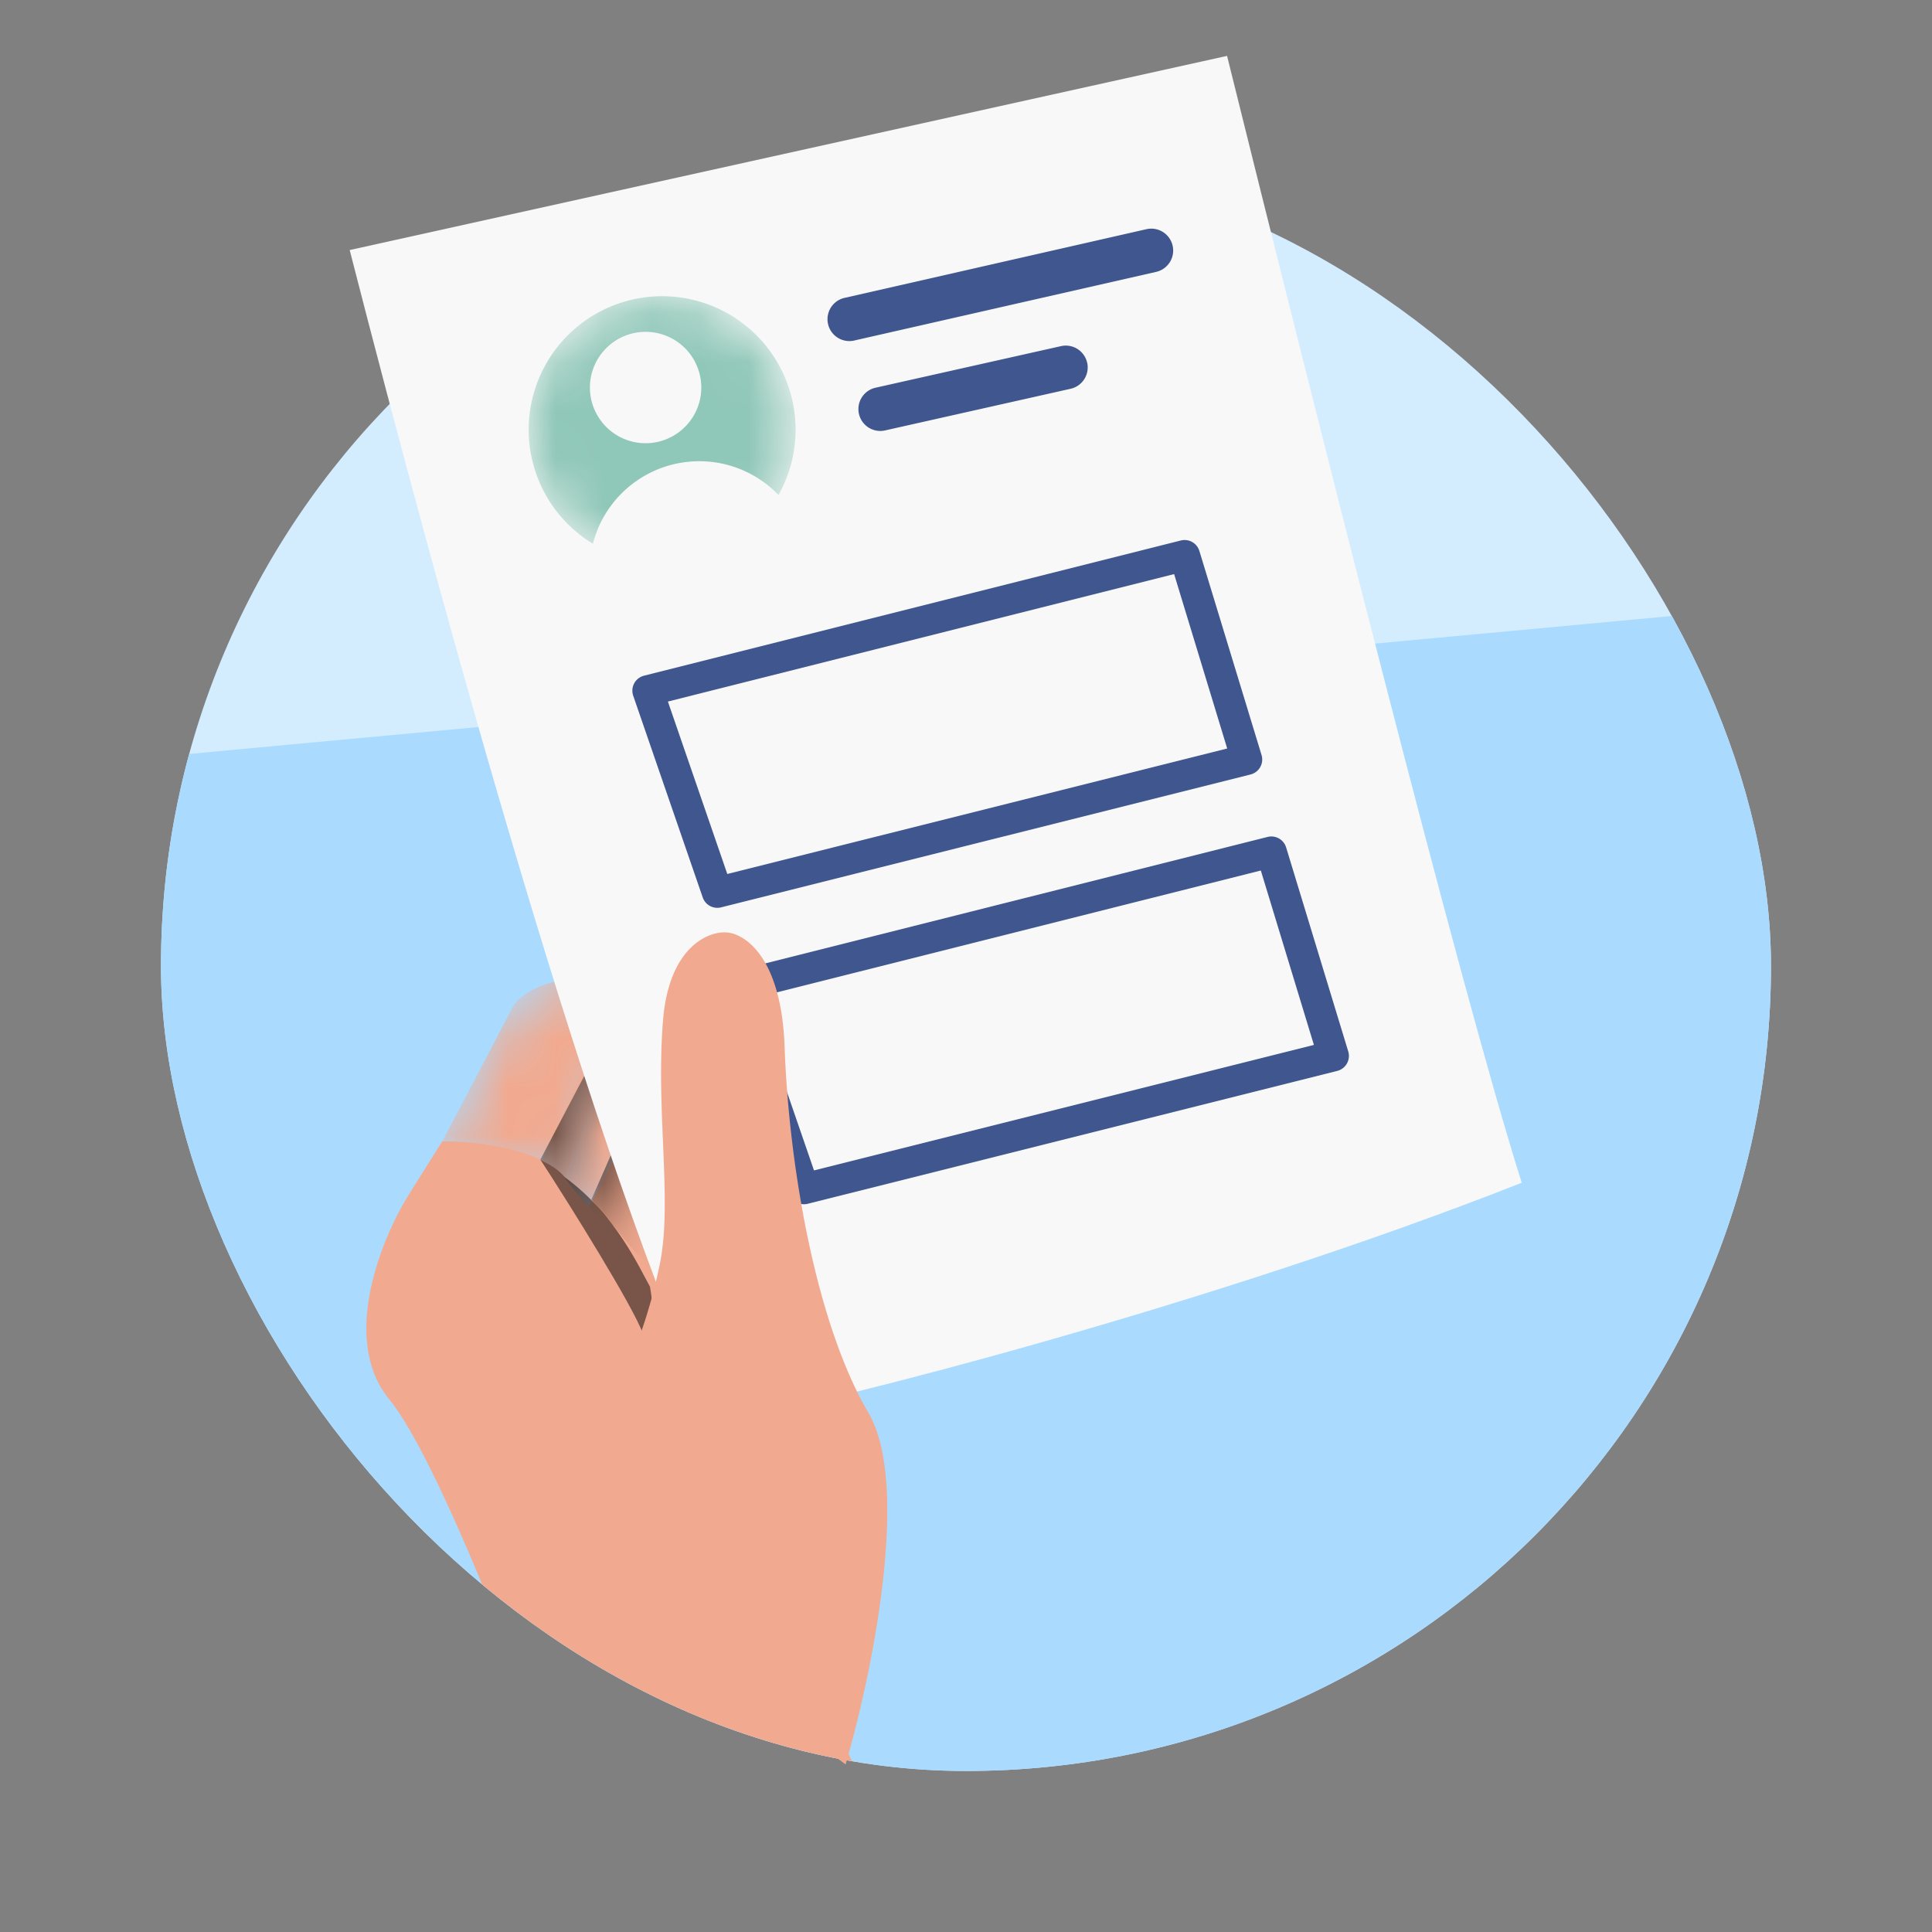 <svg xmlns="http://www.w3.org/2000/svg" width="40" height="40" fill="none" class="persona-ilustration" viewBox="0 0 40 40"><rect x="0" y="0" width="40" height="40" fill="#808080" stroke="none"/><g clip-path="url(#zVUNhvZRha_a)"><g clip-path="url(#zVUNhvZRha_b)"><rect width="33.333" height="33.333" x="3.333" y="3.333" fill="#D3EDFF" rx="16.667"/><path fill="#AADBFF" d="m90.867 29.29-96.46 26.852-24.483-37.37 97.323-9.055z"/><path fill="#EFEFEF" d="M36.732 35.854c5.243-5.93 12.4 3.393 7.915 11.325-2.898 5.126-12.425 25.072-18.31 23.439-3.31-.92-3.35-4.35-2.899-5.871 2.44-8.693 9.1-24.15 13.294-28.893"/><path fill="#F1AA90" d="M17.547 36.259c-3.053-2.13-5.831.015-5.842 1.08l4.384 18.53c1.3 4.207 1.949 6.975 4.601 7.341 3.986.55 7.293-4.294 7.574-6.598-2.046-7.758-10.311-19.206-10.717-20.353"/><path fill="#EFEFEF" d="M18.779 37.806c-2.604-1.74-6.438 1.136-6.448 2.2l3.757 15.868c1.3 4.206 1.95 6.975 4.602 7.34 3.986.551 7.293-4.293 7.574-6.598-2.046-7.757-9.08-17.663-9.485-18.81"/><path fill="#F1AA90" d="m13.018 23.447-1.087 2.033 1.098 1.324 1.424-1.296c1.029.351 3.155.959 3.434.577s.106-.62-.016-.693z"/><mask id="zVUNhvZRha_c" width="8" height="5" x="11" y="21" maskUnits="userSpaceOnUse" style="mask-type:alpha"><path fill="#FFC7B6" d="m17.587 23.287-3.215-1.999c-1.306-.478-2.078.35-2.3.823L11.1 24.33l1.189 1.426.88-1.945c.486.027 1.645.137 2.396.356.938.275 1.795.64 2.315.21.416-.343-.022-.87-.293-1.09"/></mask><g mask="url(#zVUNhvZRha_c)"><path fill="#F1AA90" d="m17.587 23.287-3.215-1.998c-1.306-.479-2.078.348-2.3.822L11.1 24.33l1.189 1.426.88-1.945c.486.027 1.645.137 2.395.356.939.275 1.796.64 2.316.21.416-.343-.022-.87-.293-1.09"/><path fill="#000" d="m18.73 23.792-3.213-1.998c-1.307-.478-2.078.35-2.3.823l-.973 2.219 1.19 1.426.88-1.945c.485.027 1.644.136 2.395.356.938.275 1.796.64 2.315.21.416-.343-.022-.87-.293-1.09" opacity=".5" style="mix-blend-mode:overlay"/></g><mask id="zVUNhvZRha_d" width="9" height="6" x="9" y="19" maskUnits="userSpaceOnUse" style="mask-type:alpha"><path fill="#FFC7B6" d="m10.577 20.926-1.462 2.787 2.47.993.775-2.147c.123-.111.782-.42 2.428-.77 2.057-.436 2.402-.942 2.4-1.5 0-.445-.528-.568-.792-.574-1.116.127-3.58.41-4.502.529-.923.12-1.262.504-1.317.682"/></mask><g mask="url(#zVUNhvZRha_d)"><path fill="#F1AA90" d="m10.576 20.926-1.462 2.787 2.47.993.775-2.147c.123-.111.782-.42 2.428-.77 2.057-.437 2.402-.942 2.401-1.5-.001-.446-.529-.568-.793-.574-1.116.127-3.579.41-4.502.529s-1.262.504-1.317.681"/><path fill="#000" fill-opacity=".5" d="m12.31 21.869-1.462 2.787 2.47.993.775-2.147c.123-.111.781-.42 2.427-.77 2.058-.436 2.403-.942 2.402-1.5-.002-.445-.53-.568-.793-.574-1.116.127-3.58.41-4.502.529-.923.12-1.263.504-1.317.682" style="mix-blend-mode:overlay"/></g><path fill="#F1AA90" d="M8.055 28.967c1.024 1.253 2.837 6.039 3.616 8.275l2.802-1.116-.221-9.227c-.647-.543-2.055-1.797-2.519-2.462s-1.911-.815-2.577-.806l-.672 1.068c-.57.9-1.453 3.015-.429 4.268"/><path fill="#000" d="M13.312 27.613c-.206-.567-1.504-2.653-2.122-3.6.216.103.377.214.503.36 1.062.767 1.565 1.92 1.764 2.266.12.656.062 1.54-.145.974" opacity=".5" style="mix-blend-mode:overlay"/></g><path fill="#F8F8F8" d="M25.405 1.157 7.24 5.177c1.921 7.5 5.095 19.037 7.556 24.292 2.393-.42 10.36-2.474 16.71-4.982-1.288-4.06-4.37-16.348-6.101-23.33"/><path fill="#3F568E" fill-rule="evenodd" d="M24.278 5.087a.453.453 0 0 1-.341.542l-6.268 1.425a.453.453 0 0 1-.2-.883l6.267-1.426a.453.453 0 0 1 .542.342M22.509 7.509a.453.453 0 0 1-.343.54l-3.835.861a.453.453 0 1 1-.198-.884l3.835-.86a.453.453 0 0 1 .54.343M24.448 11.19a.32.32 0 0 1 .384.218l1.287 4.224a.32.32 0 0 1-.228.403l-10.962 2.751a.32.32 0 0 1-.38-.206l-1.439-4.176a.32.32 0 0 1 .225-.415zm-10.62 3.335 1.23 3.57 10.35-2.598-1.099-3.611zM26.243 17.328a.32.32 0 0 1 .385.217l1.286 4.224a.32.32 0 0 1-.228.403l-10.962 2.751a.32.32 0 0 1-.38-.206l-1.439-4.176a.32.32 0 0 1 .225-.415zm-10.62 3.334 1.23 3.57 10.35-2.598-1.099-3.611z" clip-rule="evenodd"/><mask id="zVUNhvZRha_e" width="7" height="6" x="10" y="6" maskUnits="userSpaceOnUse" style="mask-type:alpha"><path fill="#39B54A" d="M14.055 11.637a2.762 2.762 0 1 0-.746-5.475 2.762 2.762 0 0 0 .746 5.475"/></mask><g mask="url(#zVUNhvZRha_e)"><path fill="#8FC7B8" d="M14.055 11.637a2.763 2.763 0 1 0-.747-5.475 2.763 2.763 0 0 0 .747 5.475"/><path fill="#F8F8F8" d="M13.522 9.166a1.153 1.153 0 1 0-.311-2.285 1.153 1.153 0 0 0 .311 2.285M14.785 14.077a2.274 2.274 0 1 0-.615-4.507 2.274 2.274 0 0 0 .615 4.507"/></g><path fill="#F1AA90" d="M17.979 29.248c.889 1.513.056 5.485-.472 7.282-1.838-1.398-3.245-.796-3.835-1.489l-.762-6.548a11 11 0 0 0 .762-2.379c.243-1.29-.095-3.124.055-4.989.12-1.491.91-1.835 1.291-1.821.382.006 1.161.489 1.227 2.375.082 2.358.623 5.677 1.734 7.569"/></g><defs><clipPath id="zVUNhvZRha_a"><path fill="#fff" d="M0 0h40v40H0z"/></clipPath><clipPath id="zVUNhvZRha_b"><rect width="33.333" height="33.333" x="3.333" y="3.333" fill="#fff" rx="16.667"/></clipPath></defs></svg>